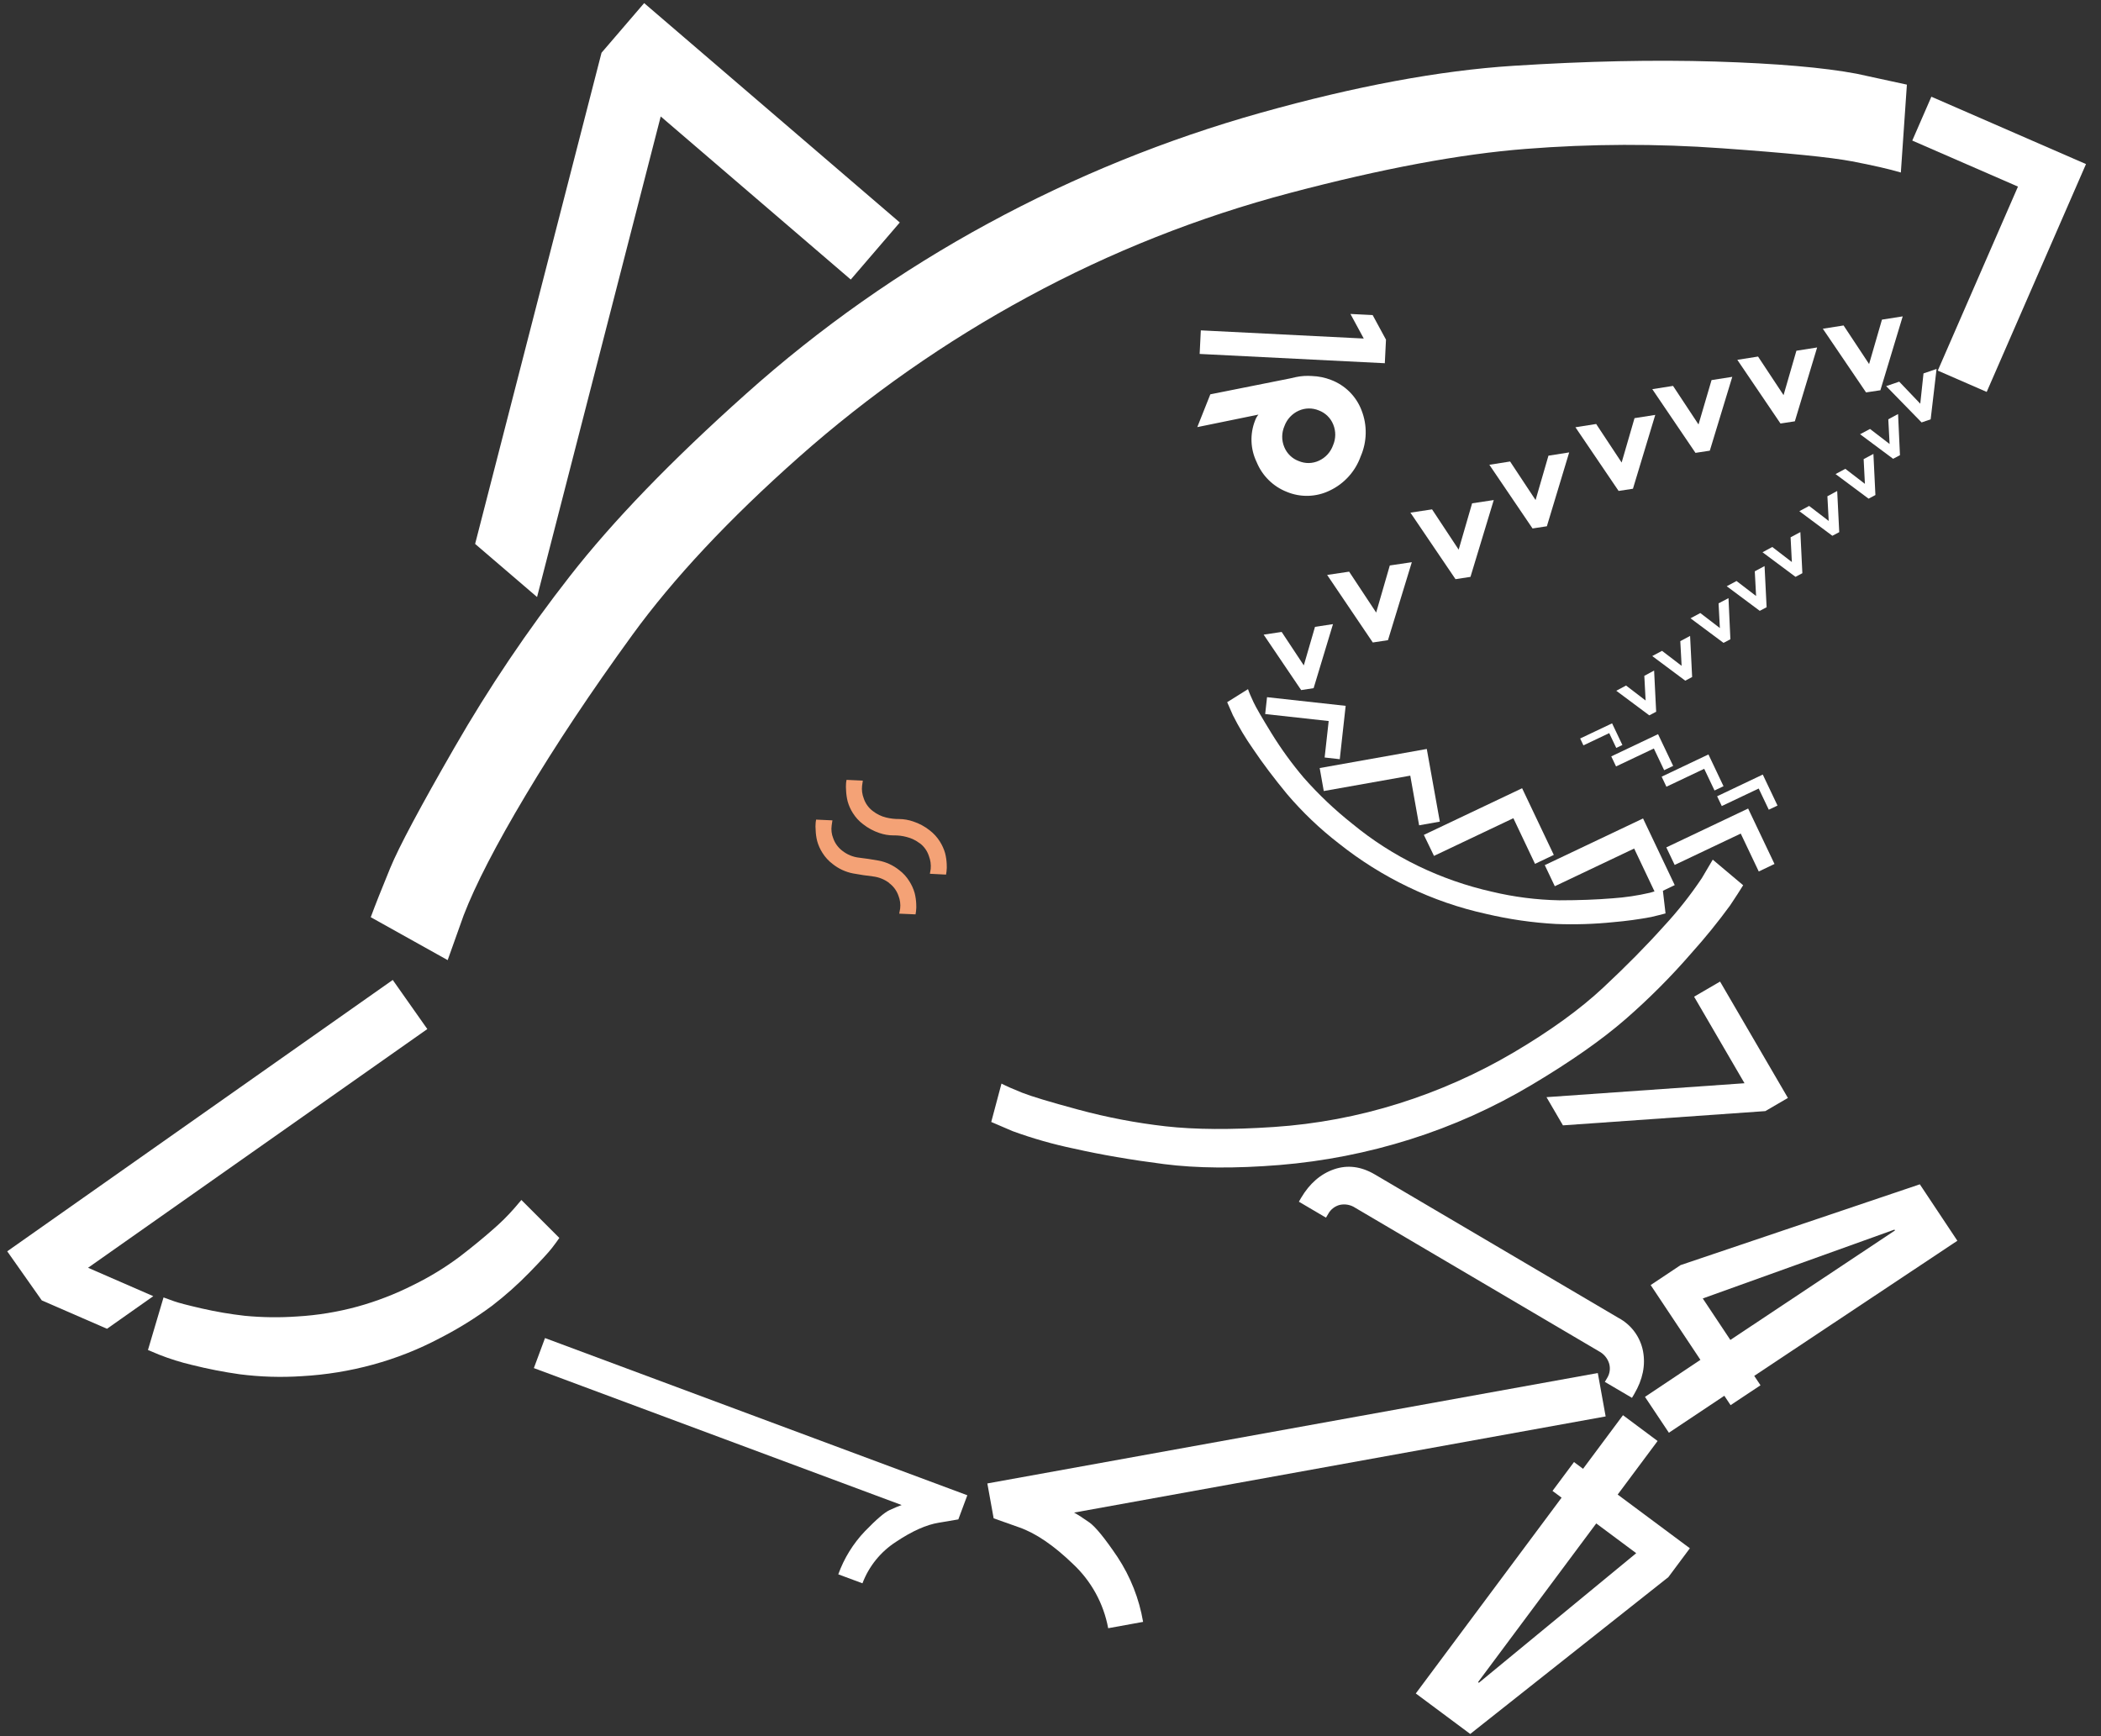 <svg width="121" height="100" viewBox="0 0 121 100" fill="none" xmlns="http://www.w3.org/2000/svg">
<rect x="0" y="0" width="121" height="100" fill="#333333" stroke="none"/>
<path d="M52.968 48.574C52.745 48.402 52.489 48.279 52.216 48.211C51.972 48.145 51.719 48.114 51.465 48.119C51.186 48.12 50.91 48.073 50.646 47.982C50.306 47.868 49.989 47.697 49.707 47.475C49.472 47.299 49.272 47.08 49.117 46.831C48.984 46.623 48.883 46.396 48.817 46.158C48.766 45.952 48.736 45.74 48.727 45.527C48.715 45.382 48.715 45.236 48.727 45.092C48.739 45.035 48.747 44.978 48.753 44.92L49.692 44.964L49.649 45.257C49.621 45.503 49.653 45.752 49.743 45.984C49.84 46.281 50.027 46.54 50.278 46.725C50.5 46.898 50.756 47.022 51.029 47.088C51.275 47.149 51.528 47.179 51.781 47.176C52.059 47.179 52.335 47.227 52.598 47.319C52.938 47.431 53.256 47.602 53.537 47.824C53.771 48.002 53.971 48.221 54.127 48.47C54.26 48.679 54.363 48.906 54.431 49.145C54.483 49.35 54.514 49.56 54.523 49.772C54.533 49.916 54.529 50.062 54.511 50.206C54.498 50.263 54.489 50.32 54.483 50.378L53.554 50.33L53.601 50.05C53.624 49.8 53.589 49.549 53.499 49.315C53.404 49.015 53.217 48.752 52.964 48.564M51.208 50.857C50.934 50.65 50.61 50.52 50.269 50.482C49.918 50.442 49.538 50.384 49.133 50.311C48.701 50.228 48.296 50.041 47.953 49.766C47.718 49.589 47.518 49.37 47.363 49.12C47.23 48.912 47.129 48.685 47.063 48.448C47.011 48.241 46.982 48.029 46.975 47.817C46.962 47.672 46.962 47.526 46.975 47.381C46.986 47.325 46.995 47.267 47.001 47.21L47.94 47.253L47.897 47.546C47.861 47.794 47.891 48.048 47.985 48.281C48.087 48.575 48.276 48.831 48.526 49.017C48.801 49.23 49.13 49.364 49.476 49.402C49.827 49.443 50.203 49.499 50.603 49.571C51.034 49.653 51.438 49.84 51.781 50.114C52.016 50.29 52.216 50.51 52.37 50.76C52.504 50.968 52.606 51.196 52.675 51.434C52.727 51.639 52.758 51.849 52.767 52.061C52.777 52.206 52.773 52.351 52.755 52.495C52.742 52.552 52.732 52.609 52.727 52.668L51.788 52.627L51.841 52.339C51.871 52.088 51.838 51.834 51.745 51.599C51.643 51.305 51.455 51.048 51.204 50.863" fill="#F4A276"/>
<path d="M97.93 78.327L95.064 74.019L96.786 72.871L110.566 68.217L112.728 71.468L101.029 79.251L101.39 79.792L99.667 80.938L99.307 80.397L96.114 82.526L94.737 80.461L97.93 78.327ZM109.103 70.826L98.065 74.792L99.654 77.181L109.135 70.875L109.103 70.826Z" fill="white"/>
<path d="M93.165 86.088L97.322 89.181L96.084 90.843L84.673 99.877L81.538 97.544L89.935 86.266L89.411 85.877L90.649 84.215L91.171 84.604L93.47 81.516L95.464 83.002L93.165 86.088ZM85.172 96.928L94.232 89.464L91.93 87.75L85.123 96.892L85.172 96.928Z" fill="white"/>
<path d="M89.065 63.197L90.012 64.821L101.668 64L102.969 63.242L99.061 56.539L97.566 57.41L100.469 62.395L89.065 63.197Z" fill="white"/>
<path d="M30.93 34.389L27.363 31.33L34.643 3.038L37.098 0.179L51.82 12.815L48.997 16.102L38.052 6.708L30.93 34.389Z" fill="white"/>
<path d="M74.302 11.112C69.05 12.498 63.983 14.506 59.209 17.094C54.468 19.659 50.038 22.759 46.004 26.334C41.976 29.905 38.777 33.323 36.407 36.587C34.036 39.851 31.995 42.919 30.282 45.79C28.569 48.661 27.376 50.972 26.702 52.724L25.782 55.303L21.352 52.831C21.608 52.136 21.984 51.188 22.478 49.988C22.973 48.787 24.206 46.475 26.177 43.052C28.158 39.607 30.381 36.307 32.829 33.176C35.295 30.016 38.67 26.522 42.954 22.695C47.209 18.887 51.894 15.59 56.914 12.868C61.895 10.163 67.165 8.024 72.623 6.492C78.073 4.963 82.913 4.063 87.144 3.791C91.375 3.52 95.256 3.438 98.788 3.545C102.313 3.654 105.024 3.888 106.923 4.246L109.821 4.875L109.473 9.937C108.812 9.74 107.873 9.525 106.656 9.292C105.439 9.06 102.945 8.809 99.174 8.541C95.41 8.268 91.632 8.28 87.871 8.577C84.111 8.869 79.588 9.714 74.302 11.112Z" fill="white"/>
<path d="M77.87 47.44C79.037 48.403 80.316 49.223 81.679 49.882C83.031 50.536 84.453 51.032 85.918 51.362C87.189 51.666 88.49 51.832 89.798 51.858C90.925 51.858 91.95 51.819 92.874 51.743C93.599 51.694 94.318 51.586 95.025 51.422L95.757 51.21L95.921 52.613C95.722 52.669 95.445 52.737 95.092 52.821C94.375 52.956 93.651 53.054 92.923 53.116C91.822 53.229 90.714 53.264 89.608 53.221C88.255 53.147 86.91 52.952 85.591 52.641C84.038 52.3 82.53 51.779 81.098 51.088C79.675 50.404 78.333 49.562 77.098 48.578C76.01 47.737 75.013 46.784 74.121 45.737C73.37 44.825 72.72 43.963 72.172 43.149C71.736 42.528 71.345 41.875 71.004 41.197L70.675 40.446L71.875 39.695C71.937 39.883 72.042 40.123 72.187 40.435C72.331 40.747 72.683 41.351 73.235 42.249C73.787 43.143 74.405 43.994 75.085 44.796C75.933 45.758 76.865 46.643 77.87 47.44Z" fill="white"/>
<path d="M73.363 64.915C75.807 64.752 78.223 64.298 80.56 63.562C82.879 62.834 85.106 61.842 87.199 60.606C89.29 59.37 91 58.132 92.33 56.889C93.66 55.647 94.826 54.465 95.831 53.342C96.63 52.48 97.36 51.556 98.013 50.579L98.64 49.516L100.391 50.99C100.217 51.276 99.966 51.663 99.639 52.153C98.942 53.108 98.197 54.026 97.406 54.906C96.233 56.261 94.965 57.531 93.613 58.708C92.249 59.895 90.454 61.152 88.228 62.479C86.017 63.799 83.66 64.857 81.204 65.63C78.763 66.4 76.243 66.895 73.691 67.105C71.147 67.312 68.927 67.295 67.03 67.052C65.133 66.809 63.409 66.512 61.857 66.162C60.654 65.912 59.47 65.575 58.315 65.153L57.087 64.626L57.677 62.415C57.951 62.558 58.349 62.734 58.867 62.941C59.386 63.147 60.468 63.474 62.115 63.919C63.757 64.363 65.431 64.683 67.122 64.875C68.822 65.067 70.902 65.08 73.363 64.915Z" fill="white"/>
<path d="M72.476 23.881L68.954 24.602L69.705 22.713L74.301 21.796L74.641 21.719C74.942 21.656 75.251 21.636 75.558 21.659C75.935 21.671 76.307 21.747 76.658 21.884C77.058 22.035 77.421 22.27 77.724 22.571C78.027 22.873 78.262 23.235 78.414 23.635C78.581 24.058 78.662 24.511 78.653 24.966C78.644 25.421 78.546 25.87 78.364 26.287C78.211 26.716 77.976 27.11 77.67 27.448C77.365 27.786 76.996 28.06 76.585 28.255C76.201 28.443 75.781 28.547 75.353 28.56C74.926 28.573 74.501 28.495 74.106 28.33C73.717 28.177 73.363 27.946 73.066 27.652C72.768 27.359 72.533 27.008 72.374 26.621C72.195 26.251 72.093 25.848 72.077 25.437C72.06 25.026 72.129 24.615 72.278 24.232C72.323 24.104 72.389 23.985 72.476 23.881ZM76.771 25.652C76.853 25.462 76.897 25.258 76.899 25.051C76.901 24.844 76.861 24.639 76.782 24.448C76.708 24.263 76.595 24.096 76.452 23.957C76.309 23.817 76.139 23.71 75.952 23.64C75.767 23.563 75.569 23.525 75.369 23.528C75.169 23.531 74.971 23.576 74.789 23.659C74.601 23.744 74.432 23.867 74.291 24.019C74.151 24.171 74.043 24.349 73.972 24.544C73.89 24.734 73.846 24.939 73.844 25.146C73.843 25.353 73.883 25.558 73.963 25.75C74.038 25.935 74.151 26.102 74.295 26.241C74.438 26.381 74.609 26.488 74.797 26.557C74.981 26.635 75.179 26.674 75.378 26.671C75.578 26.667 75.775 26.622 75.956 26.538C76.144 26.453 76.313 26.33 76.453 26.178C76.593 26.025 76.701 25.847 76.771 25.652Z" fill="white"/>
<path d="M17.128 75.828C18.291 75.76 19.444 75.571 20.569 75.265C21.687 74.957 22.772 74.538 23.806 74.014C24.741 73.557 25.632 73.013 26.466 72.391C27.18 71.843 27.818 71.32 28.382 70.823C28.825 70.442 29.241 70.031 29.625 69.591L30.027 69.119L32.213 71.305C32.115 71.453 31.971 71.65 31.779 71.897C31.588 72.144 31.158 72.61 30.491 73.296C29.823 73.982 29.108 74.62 28.35 75.204C27.401 75.909 26.396 76.533 25.345 77.071C24.116 77.723 22.819 78.236 21.478 78.602C20.144 78.968 18.775 79.19 17.395 79.267C16.196 79.348 14.992 79.311 13.8 79.158C12.873 79.027 11.953 78.847 11.045 78.619C10.409 78.469 9.785 78.274 9.178 78.035L8.521 77.761L9.418 74.733L10.021 74.951C10.288 75.047 10.827 75.186 11.636 75.372C12.447 75.557 13.267 75.697 14.093 75.79C15.102 75.888 16.117 75.9 17.128 75.828Z" fill="white"/>
<path d="M5.072 73.024L8.828 74.66L6.163 76.538L2.407 74.904L0.416 72.076L22.619 56.446L24.61 59.274L5.072 73.024Z" fill="white"/>
<path d="M78.541 19.5L77.774 18.084L79.053 18.148L79.821 19.564L79.754 20.922L69.09 20.387L69.157 19.029L78.541 19.5Z" fill="white"/>
<path d="M92.425 79.597L92.557 79.374C92.634 79.251 92.684 79.113 92.704 78.969C92.724 78.826 92.713 78.679 92.673 78.54C92.626 78.389 92.55 78.249 92.449 78.128C92.347 78.007 92.223 77.907 92.083 77.834L78.052 69.57C77.922 69.483 77.776 69.424 77.622 69.395C77.469 69.366 77.311 69.369 77.158 69.403C77.019 69.439 76.888 69.503 76.775 69.591C76.661 69.679 76.566 69.79 76.497 69.916L76.365 70.137L74.805 69.219L74.934 68.995C75.426 68.164 76.06 67.616 76.835 67.35C77.61 67.085 78.392 67.185 79.183 67.651L93.214 75.914C93.577 76.108 93.892 76.38 94.136 76.712C94.38 77.043 94.547 77.424 94.624 77.828C94.777 78.639 94.609 79.462 94.119 80.294L93.988 80.516L92.425 79.597Z" fill="white"/>
<path d="M81.729 47.538L81.22 44.678L76.238 45.564L76.003 44.24L82.171 43.141L82.922 47.326L81.729 47.538Z" fill="white"/>
<path d="M76.288 43.632L76.521 41.532L72.864 41.129L72.971 40.158L77.499 40.657L77.159 43.73L76.288 43.632Z" fill="white"/>
<path d="M88.404 49.758L87.157 47.129L82.586 49.3L82.002 48.09L87.661 45.403L89.486 49.244L88.404 49.758Z" fill="white"/>
<path d="M111.231 5.571L120.136 9.451L114.417 22.575L111.6 21.347L116.218 10.748L110.131 8.097L111.231 5.571Z" fill="white"/>
<path d="M95.361 51.505L94.114 48.876L89.544 51.047L88.966 49.832L94.626 47.144L96.45 50.983L95.361 51.505Z" fill="white"/>
<path d="M101.29 50.198L100.252 48.014L96.447 49.821L95.966 48.81L100.678 46.572L102.196 49.765L101.29 50.198Z" fill="white"/>
<path d="M101.867 46.639L101.286 45.419L99.16 46.429L98.892 45.865L101.521 44.615L102.37 46.401L101.867 46.639Z" fill="white"/>
<path d="M98.742 45.532L98.148 44.283L95.972 45.316L95.697 44.737L98.392 43.456L99.26 45.286L98.742 45.532Z" fill="white"/>
<path d="M95.841 44.363L95.248 43.114L93.071 44.147L92.795 43.568L95.49 42.288L96.36 44.117L95.841 44.363Z" fill="white"/>
<path d="M93.083 43.081L92.677 42.228L91.192 42.934L91.004 42.538L92.843 41.665L93.436 42.913L93.083 43.081Z" fill="white"/>
<path d="M57.226 87.456L56.863 85.447L92.02 79.087L92.472 81.587L61.859 87.126C62.084 87.251 62.376 87.439 62.732 87.689C63.089 87.94 63.632 88.606 64.361 89.688C65.105 90.817 65.607 92.088 65.833 93.421L63.822 93.786C63.559 92.362 62.844 91.062 61.784 90.076C60.68 89.011 59.65 88.311 58.696 87.977L57.226 87.456Z" fill="white"/>
<path d="M54.08 87.706C53.355 87.822 52.529 88.19 51.603 88.81C50.719 89.379 50.042 90.216 49.67 91.199L48.278 90.682C48.611 89.758 49.133 88.913 49.811 88.201C50.471 87.519 50.944 87.113 51.231 86.983C51.518 86.851 51.749 86.753 51.928 86.691L30.746 78.803L31.388 77.073L55.71 86.128L55.192 87.518L54.08 87.706Z" fill="white"/>
<path d="M111.19 24.153L110.668 24.332L108.628 22.241L109.379 21.984L110.591 23.254L110.778 21.509L111.53 21.252L111.19 24.153Z" fill="white"/>
<path d="M109.422 26.218L109.028 26.427L107.125 25.011L107.698 24.708L108.825 25.574L108.75 24.151L109.313 23.85L109.422 26.218Z" fill="white"/>
<path d="M108.008 28.514L107.614 28.723L105.713 27.307L106.276 27.004L107.403 27.87L107.33 26.446L107.893 26.146L108.008 28.514Z" fill="white"/>
<path d="M105.925 30.652L105.529 30.861L103.628 29.445L104.191 29.142L105.318 30.006L105.243 28.584L105.807 28.282L105.925 30.652Z" fill="white"/>
<path d="M103.801 33.017L103.406 33.226L101.506 31.81L102.069 31.507L103.196 32.373L103.123 30.949L103.686 30.649L103.801 33.017Z" fill="white"/>
<path d="M101.742 34.976L101.348 35.185L99.445 33.767L100.009 33.466L101.136 34.33L101.061 32.908L101.624 32.606L101.742 34.976Z" fill="white"/>
<path d="M99.656 36.821L99.26 37.03L97.359 35.614L97.923 35.311L99.05 36.175L98.975 34.753L99.547 34.453L99.656 36.821Z" fill="white"/>
<path d="M97.453 38.997L97.057 39.207L95.156 37.789L95.72 37.489L96.847 38.352L96.771 36.931L97.335 36.628L97.453 38.997Z" fill="white"/>
<path d="M95.381 40.996L94.985 41.204L93.084 39.788L93.647 39.486L94.774 40.35L94.699 38.928L95.263 38.626L95.381 40.996Z" fill="white"/>
<path d="M108.295 22.479L107.469 22.603L104.98 18.935L106.175 18.747L107.644 20.969L108.385 18.411L109.58 18.223L108.295 22.479Z" fill="white"/>
<path d="M103.368 24.268L102.541 24.394L100.055 20.726L101.249 20.538L102.718 22.76L103.458 20.202L104.652 20.014L103.368 24.268Z" fill="white"/>
<path d="M98.471 25.959L97.645 26.085L95.158 22.416L96.353 22.228L97.82 24.45L98.571 21.893L99.765 21.706L98.471 25.959Z" fill="white"/>
<path d="M94.044 28.152L93.218 28.278L90.731 24.61L91.926 24.422L93.393 26.642L94.135 24.086L95.329 23.898L94.044 28.152Z" fill="white"/>
<path d="M89.087 30.313L88.261 30.439L85.774 26.771L86.969 26.583L88.436 28.803L89.178 26.247L90.372 26.059L89.087 30.313Z" fill="white"/>
<path d="M84.687 33.228L83.825 33.36L81.228 29.528L82.475 29.34L84.007 31.66L84.781 28.991L86.028 28.803L84.687 33.228Z" fill="white"/>
<path d="M79.936 36.874L79.061 37.007L76.432 33.116L77.699 32.928L79.256 35.283L80.041 32.571L81.309 32.383L79.936 36.874Z" fill="white"/>
<path d="M75.654 39.638L74.936 39.749L72.776 36.556L73.813 36.4L75.088 38.327L75.733 36.107L76.769 35.95L75.654 39.638Z" fill="white"/>
</svg>
